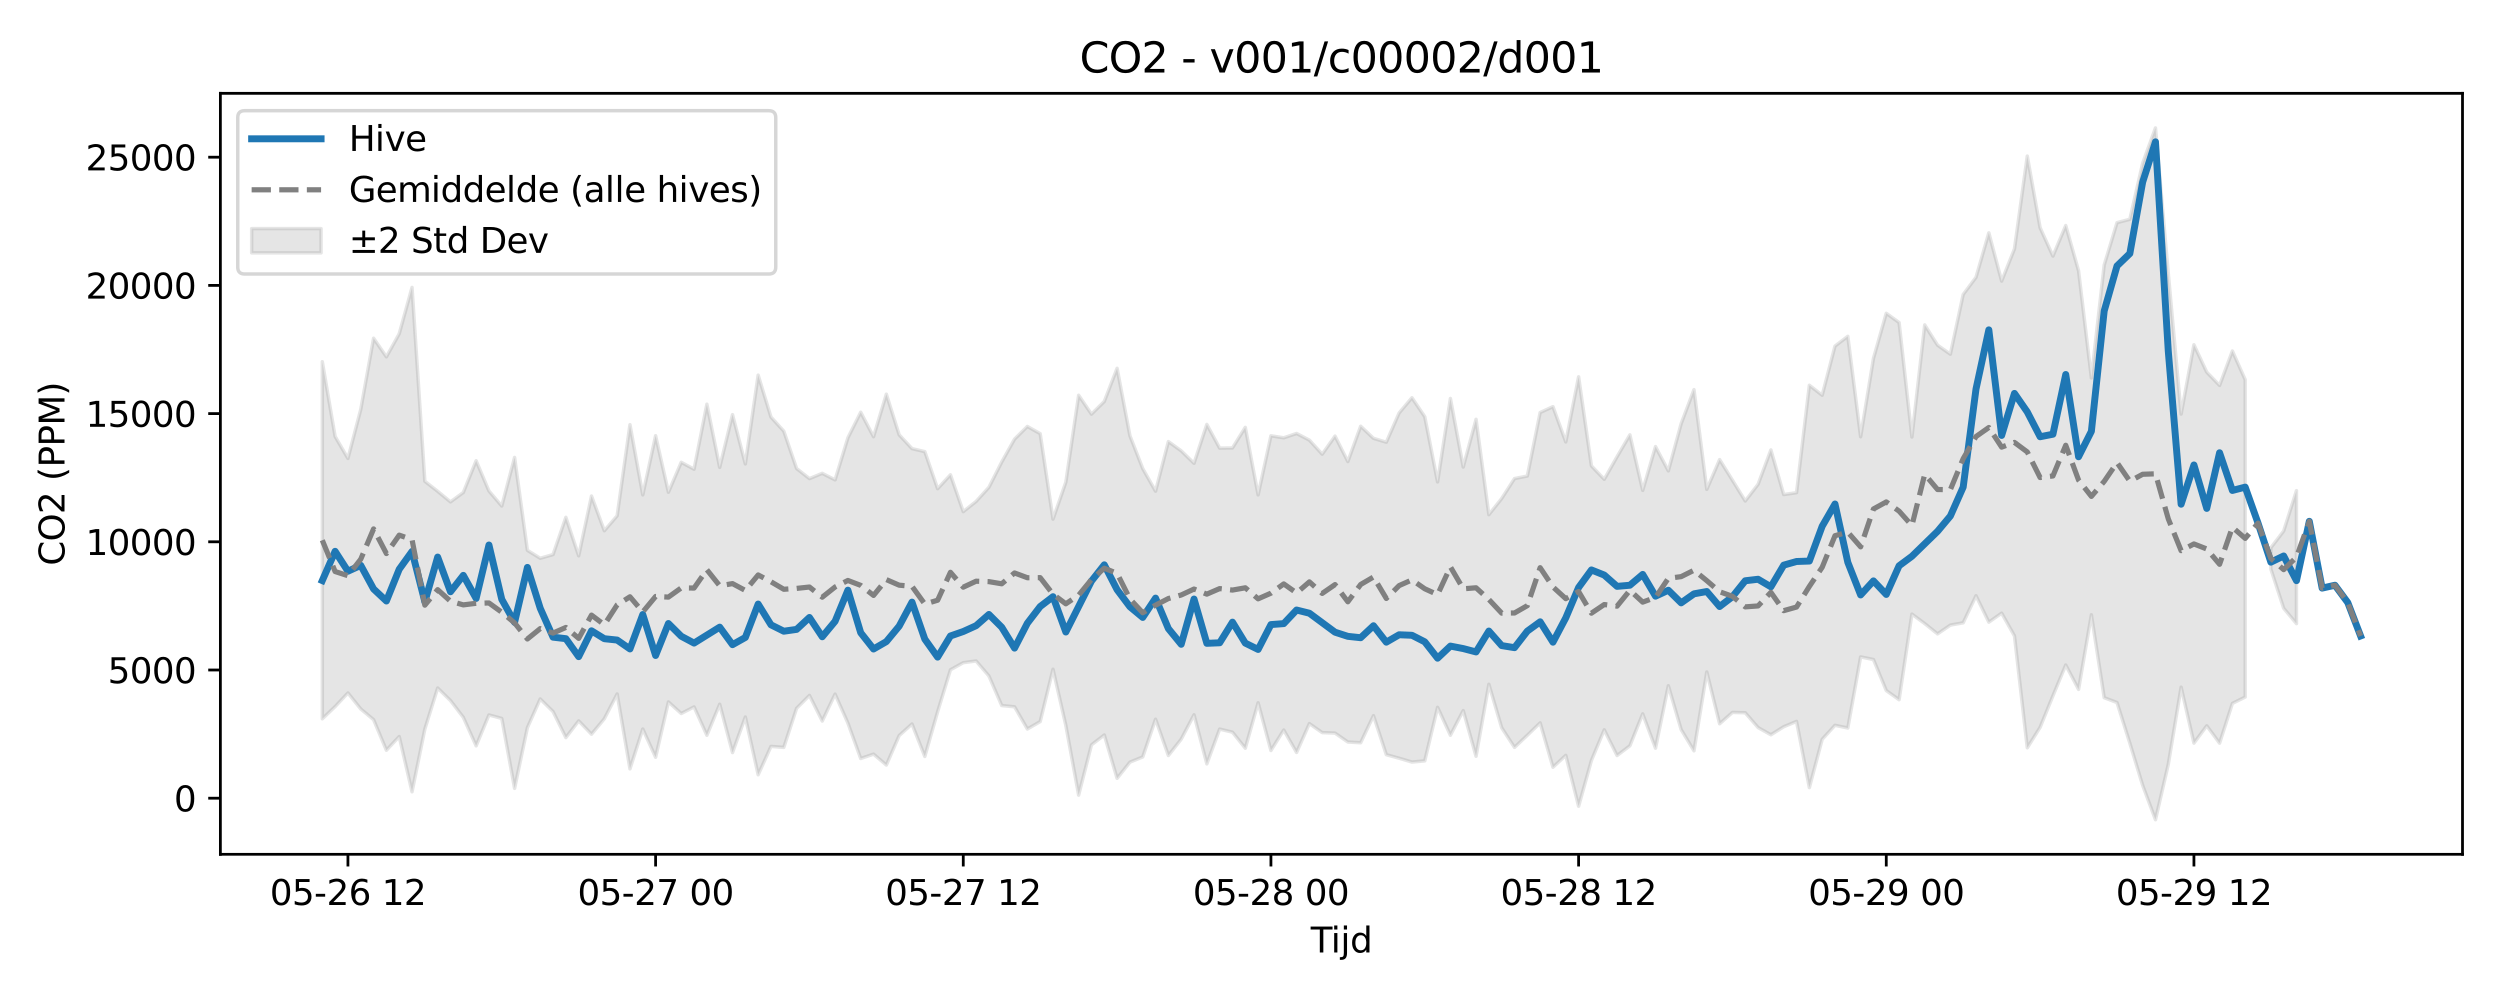 <?xml version="1.0" encoding="utf-8" standalone="no"?>
<!DOCTYPE svg PUBLIC "-//W3C//DTD SVG 1.1//EN"
  "http://www.w3.org/Graphics/SVG/1.1/DTD/svg11.dtd">
<svg xmlns:xlink="http://www.w3.org/1999/xlink" width="720pt" height="288pt" viewBox="0 0 720 288" xmlns="http://www.w3.org/2000/svg" version="1.1">
 <defs>
  <style type="text/css">*{stroke-linejoin: round; stroke-linecap: butt}</style>
 </defs>
 <g id="figure_1">
  <g id="patch_1">
   <path d="M 0 288 
L 720 288 
L 720 0 
L 0 0 
z
" style="fill: #ffffff"/>
  </g>
  <g id="axes_1">
   <g id="patch_2">
    <path d="M 63.47 246.04 
L 709.2 246.04 
L 709.2 26.88 
L 63.47 26.88 
z
" style="fill: #ffffff"/>
   </g>
   <g id="FillBetweenPolyCollection_1">
    <path d="M 92.821 104.162 
L 92.821 207.019 
L 96.513 203.504 
L 100.205 199.574 
L 103.897 204.184 
L 107.589 207.264 
L 111.281 216.071 
L 114.973 212.119 
L 118.665 228.04 
L 122.357 209.965 
L 126.049 198.149 
L 129.741 201.769 
L 133.433 206.581 
L 137.125 214.806 
L 140.817 205.906 
L 144.509 206.911 
L 148.201 227.052 
L 151.893 209.561 
L 155.585 201.297 
L 159.277 204.933 
L 162.969 212.427 
L 166.661 207.617 
L 170.353 211.452 
L 174.045 207.015 
L 177.737 199.862 
L 181.429 221.434 
L 185.121 209.955 
L 188.813 218.091 
L 192.505 202.158 
L 196.197 205.488 
L 199.889 203.591 
L 203.581 211.763 
L 207.273 202.818 
L 210.965 216.74 
L 214.657 206.501 
L 218.349 223.136 
L 222.041 214.968 
L 225.733 215.252 
L 229.425 203.984 
L 233.117 200.282 
L 236.809 207.665 
L 240.501 199.906 
L 244.193 208.233 
L 247.885 218.452 
L 251.577 217.189 
L 255.269 220.331 
L 258.961 211.844 
L 262.653 208.51 
L 266.345 217.869 
L 270.037 204.981 
L 273.729 192.898 
L 277.421 190.855 
L 281.113 190.357 
L 284.805 194.68 
L 288.497 203.202 
L 292.189 203.559 
L 295.881 209.953 
L 299.573 207.822 
L 303.265 192.745 
L 306.957 208.915 
L 310.649 228.996 
L 314.341 214.524 
L 318.033 211.687 
L 321.725 224.161 
L 325.417 219.502 
L 329.109 217.995 
L 332.801 207.125 
L 336.493 217.585 
L 340.185 212.889 
L 343.877 205.862 
L 347.569 219.993 
L 351.261 209.975 
L 354.953 210.873 
L 358.645 215.494 
L 362.337 202.399 
L 366.029 216.158 
L 369.721 210.248 
L 373.413 216.709 
L 377.105 208.397 
L 380.797 210.996 
L 384.489 211.128 
L 388.181 213.7 
L 391.873 213.912 
L 395.565 206.108 
L 399.257 217.351 
L 402.949 218.368 
L 406.641 219.471 
L 410.333 219.13 
L 414.025 203.71 
L 417.717 211.755 
L 421.409 204.645 
L 425.101 217.806 
L 428.793 197.071 
L 432.485 209.589 
L 436.177 215.253 
L 439.869 211.759 
L 443.561 208.184 
L 447.253 220.966 
L 450.945 217.549 
L 454.637 232.195 
L 458.329 219.021 
L 462.021 210.182 
L 465.713 217.596 
L 469.405 214.783 
L 473.097 205.595 
L 476.789 215.477 
L 480.481 197.493 
L 484.173 210.122 
L 487.865 216.236 
L 491.557 193.526 
L 495.249 208.45 
L 498.941 205.181 
L 502.633 205.273 
L 506.325 209.533 
L 510.017 211.618 
L 513.709 209.305 
L 517.401 207.764 
L 521.093 226.829 
L 524.785 212.937 
L 528.477 208.888 
L 532.169 209.665 
L 535.861 189.191 
L 539.553 189.944 
L 543.245 198.879 
L 546.937 201.524 
L 550.629 176.86 
L 554.321 179.592 
L 558.013 182.559 
L 561.705 180.027 
L 565.397 179.369 
L 569.089 171.576 
L 572.781 179.185 
L 576.473 176.586 
L 580.165 183.142 
L 583.857 215.368 
L 587.549 209.469 
L 591.241 200.409 
L 594.933 191.523 
L 598.625 198.546 
L 602.317 177.057 
L 606.009 200.939 
L 609.701 202.333 
L 613.393 214.022 
L 617.085 226.169 
L 620.777 236.078 
L 624.469 220.119 
L 628.161 197.903 
L 631.853 214.019 
L 635.545 209.035 
L 639.237 214.029 
L 642.929 202.581 
L 646.621 200.748 
L 646.621 109.358 
L 646.621 109.358 
L 642.929 101.085 
L 639.237 110.996 
L 635.545 107.178 
L 631.853 99.29 
L 628.161 119.26 
L 624.469 78.763 
L 620.777 36.842 
L 617.085 47.009 
L 613.393 63.155 
L 609.701 64.12 
L 606.009 76.327 
L 602.317 108.863 
L 598.625 77.986 
L 594.933 64.953 
L 591.241 73.747 
L 587.549 65.581 
L 583.857 44.952 
L 580.165 71.688 
L 576.473 80.958 
L 572.781 67.057 
L 569.089 79.87 
L 565.397 84.814 
L 561.705 102.009 
L 558.013 99.408 
L 554.321 93.571 
L 550.629 125.867 
L 546.937 92.896 
L 543.245 90.226 
L 539.553 103.232 
L 535.861 125.792 
L 532.169 96.859 
L 528.477 99.677 
L 524.785 113.832 
L 521.093 110.945 
L 517.401 141.891 
L 513.709 142.431 
L 510.017 129.575 
L 506.325 139.486 
L 502.633 144.285 
L 498.941 138.305 
L 495.249 132.369 
L 491.557 140.942 
L 487.865 112.222 
L 484.173 122.022 
L 480.481 135.612 
L 476.789 128.623 
L 473.097 141.229 
L 469.405 125.236 
L 465.713 131.543 
L 462.021 138.037 
L 458.329 134.17 
L 454.637 108.516 
L 450.945 127.281 
L 447.253 117.112 
L 443.561 118.808 
L 439.869 137.095 
L 436.177 137.828 
L 432.485 143.573 
L 428.793 148.225 
L 425.101 120.757 
L 421.409 134.51 
L 417.717 114.753 
L 414.025 138.798 
L 410.333 120.008 
L 406.641 114.548 
L 402.949 118.933 
L 399.257 127.36 
L 395.565 126.238 
L 391.873 122.756 
L 388.181 132.927 
L 384.489 125.594 
L 380.797 130.806 
L 377.105 126.76 
L 373.413 124.837 
L 369.721 126.087 
L 366.029 125.51 
L 362.337 142.529 
L 358.645 123.08 
L 354.953 129.006 
L 351.261 129.06 
L 347.569 122.231 
L 343.877 133.432 
L 340.185 129.834 
L 336.493 127.173 
L 332.801 141.461 
L 329.109 134.948 
L 325.417 125.483 
L 321.725 106.074 
L 318.033 115.623 
L 314.341 119.273 
L 310.649 113.829 
L 306.957 138.884 
L 303.265 149.516 
L 299.573 124.895 
L 295.881 122.815 
L 292.189 126.467 
L 288.497 133.057 
L 284.805 140.344 
L 281.113 144.416 
L 277.421 147.355 
L 273.729 136.744 
L 270.037 140.744 
L 266.345 130.066 
L 262.653 129.197 
L 258.961 125.223 
L 255.269 113.52 
L 251.577 125.776 
L 247.885 118.723 
L 244.193 126.106 
L 240.501 138.203 
L 236.809 136.317 
L 233.117 137.842 
L 229.425 134.938 
L 225.733 124.173 
L 222.041 120.122 
L 218.349 108.038 
L 214.657 133.609 
L 210.965 119.422 
L 207.273 134.602 
L 203.581 116.409 
L 199.889 135.128 
L 196.197 133.143 
L 192.505 141.768 
L 188.813 125.483 
L 185.121 142.528 
L 181.429 122.308 
L 177.737 148.546 
L 174.045 152.847 
L 170.353 142.853 
L 166.661 160.084 
L 162.969 148.984 
L 159.277 159.716 
L 155.585 160.78 
L 151.893 158.489 
L 148.201 131.742 
L 144.509 145.734 
L 140.817 141.401 
L 137.125 132.688 
L 133.433 141.833 
L 129.741 144.543 
L 126.049 141.492 
L 122.357 138.612 
L 118.665 82.777 
L 114.973 96.129 
L 111.281 102.77 
L 107.589 97.403 
L 103.897 117.913 
L 100.205 132.027 
L 96.513 125.696 
L 92.821 104.162 
z
" clip-path="url(#pf896cceaad)" style="fill: #808080; fill-opacity: 0.2; stroke: #808080; stroke-opacity: 0.2"/>
    <path d="M 654.005 157.761 
L 654.005 163.881 
L 657.697 175.182 
L 661.389 179.606 
L 661.389 141.308 
L 661.389 141.308 
L 657.697 152.931 
L 654.005 157.761 
z
" clip-path="url(#pf896cceaad)" style="fill: #808080; fill-opacity: 0.2; stroke: #808080; stroke-opacity: 0.2"/>
   </g>
   <g id="matplotlib.axis_1">
    <g id="xtick_1">
     <g id="line2d_1">
      <defs>
       <path id="m2fd930c7da" d="M 0 0 
L 0 3.5 
" style="stroke: #000000; stroke-width: 0.8"/>
      </defs>
      <g>
       <use xlink:href="#m2fd930c7da" x="100.205" y="246.04" style="stroke: #000000; stroke-width: 0.8"/>
      </g>
     </g>
     <g id="text_1">
      <!-- 05-26 12 -->
      <g transform="translate(77.725 260.638) scale(0.1 -0.1)">
       <defs>
        <path id="DejaVuSans-30" d="M 2034 4250 
Q 1547 4250 1301 3770 
Q 1056 3291 1056 2328 
Q 1056 1369 1301 889 
Q 1547 409 2034 409 
Q 2525 409 2770 889 
Q 3016 1369 3016 2328 
Q 3016 3291 2770 3770 
Q 2525 4250 2034 4250 
z
M 2034 4750 
Q 2819 4750 3233 4129 
Q 3647 3509 3647 2328 
Q 3647 1150 3233 529 
Q 2819 -91 2034 -91 
Q 1250 -91 836 529 
Q 422 1150 422 2328 
Q 422 3509 836 4129 
Q 1250 4750 2034 4750 
z
" transform="scale(0.016)"/>
        <path id="DejaVuSans-35" d="M 691 4666 
L 3169 4666 
L 3169 4134 
L 1269 4134 
L 1269 2991 
Q 1406 3038 1543 3061 
Q 1681 3084 1819 3084 
Q 2600 3084 3056 2656 
Q 3513 2228 3513 1497 
Q 3513 744 3044 326 
Q 2575 -91 1722 -91 
Q 1428 -91 1123 -41 
Q 819 9 494 109 
L 494 744 
Q 775 591 1075 516 
Q 1375 441 1709 441 
Q 2250 441 2565 725 
Q 2881 1009 2881 1497 
Q 2881 1984 2565 2268 
Q 2250 2553 1709 2553 
Q 1456 2553 1204 2497 
Q 953 2441 691 2322 
L 691 4666 
z
" transform="scale(0.016)"/>
        <path id="DejaVuSans-2d" d="M 313 2009 
L 1997 2009 
L 1997 1497 
L 313 1497 
L 313 2009 
z
" transform="scale(0.016)"/>
        <path id="DejaVuSans-32" d="M 1228 531 
L 3431 531 
L 3431 0 
L 469 0 
L 469 531 
Q 828 903 1448 1529 
Q 2069 2156 2228 2338 
Q 2531 2678 2651 2914 
Q 2772 3150 2772 3378 
Q 2772 3750 2511 3984 
Q 2250 4219 1831 4219 
Q 1534 4219 1204 4116 
Q 875 4013 500 3803 
L 500 4441 
Q 881 4594 1212 4672 
Q 1544 4750 1819 4750 
Q 2544 4750 2975 4387 
Q 3406 4025 3406 3419 
Q 3406 3131 3298 2873 
Q 3191 2616 2906 2266 
Q 2828 2175 2409 1742 
Q 1991 1309 1228 531 
z
" transform="scale(0.016)"/>
        <path id="DejaVuSans-36" d="M 2113 2584 
Q 1688 2584 1439 2293 
Q 1191 2003 1191 1497 
Q 1191 994 1439 701 
Q 1688 409 2113 409 
Q 2538 409 2786 701 
Q 3034 994 3034 1497 
Q 3034 2003 2786 2293 
Q 2538 2584 2113 2584 
z
M 3366 4563 
L 3366 3988 
Q 3128 4100 2886 4159 
Q 2644 4219 2406 4219 
Q 1781 4219 1451 3797 
Q 1122 3375 1075 2522 
Q 1259 2794 1537 2939 
Q 1816 3084 2150 3084 
Q 2853 3084 3261 2657 
Q 3669 2231 3669 1497 
Q 3669 778 3244 343 
Q 2819 -91 2113 -91 
Q 1303 -91 875 529 
Q 447 1150 447 2328 
Q 447 3434 972 4092 
Q 1497 4750 2381 4750 
Q 2619 4750 2861 4703 
Q 3103 4656 3366 4563 
z
" transform="scale(0.016)"/>
        <path id="DejaVuSans-20" transform="scale(0.016)"/>
        <path id="DejaVuSans-31" d="M 794 531 
L 1825 531 
L 1825 4091 
L 703 3866 
L 703 4441 
L 1819 4666 
L 2450 4666 
L 2450 531 
L 3481 531 
L 3481 0 
L 794 0 
L 794 531 
z
" transform="scale(0.016)"/>
       </defs>
       <use xlink:href="#DejaVuSans-30"/>
       <use xlink:href="#DejaVuSans-35" transform="translate(63.623 0)"/>
       <use xlink:href="#DejaVuSans-2d" transform="translate(127.246 0)"/>
       <use xlink:href="#DejaVuSans-32" transform="translate(163.33 0)"/>
       <use xlink:href="#DejaVuSans-36" transform="translate(226.953 0)"/>
       <use xlink:href="#DejaVuSans-20" transform="translate(290.576 0)"/>
       <use xlink:href="#DejaVuSans-31" transform="translate(322.363 0)"/>
       <use xlink:href="#DejaVuSans-32" transform="translate(385.986 0)"/>
      </g>
     </g>
    </g>
    <g id="xtick_2">
     <g id="line2d_2">
      <g>
       <use xlink:href="#m2fd930c7da" x="188.813" y="246.04" style="stroke: #000000; stroke-width: 0.8"/>
      </g>
     </g>
     <g id="text_2">
      <!-- 05-27 00 -->
      <g transform="translate(166.333 260.638) scale(0.1 -0.1)">
       <defs>
        <path id="DejaVuSans-37" d="M 525 4666 
L 3525 4666 
L 3525 4397 
L 1831 0 
L 1172 0 
L 2766 4134 
L 525 4134 
L 525 4666 
z
" transform="scale(0.016)"/>
       </defs>
       <use xlink:href="#DejaVuSans-30"/>
       <use xlink:href="#DejaVuSans-35" transform="translate(63.623 0)"/>
       <use xlink:href="#DejaVuSans-2d" transform="translate(127.246 0)"/>
       <use xlink:href="#DejaVuSans-32" transform="translate(163.33 0)"/>
       <use xlink:href="#DejaVuSans-37" transform="translate(226.953 0)"/>
       <use xlink:href="#DejaVuSans-20" transform="translate(290.576 0)"/>
       <use xlink:href="#DejaVuSans-30" transform="translate(322.363 0)"/>
       <use xlink:href="#DejaVuSans-30" transform="translate(385.986 0)"/>
      </g>
     </g>
    </g>
    <g id="xtick_3">
     <g id="line2d_3">
      <g>
       <use xlink:href="#m2fd930c7da" x="277.421" y="246.04" style="stroke: #000000; stroke-width: 0.8"/>
      </g>
     </g>
     <g id="text_3">
      <!-- 05-27 12 -->
      <g transform="translate(254.941 260.638) scale(0.1 -0.1)">
       <use xlink:href="#DejaVuSans-30"/>
       <use xlink:href="#DejaVuSans-35" transform="translate(63.623 0)"/>
       <use xlink:href="#DejaVuSans-2d" transform="translate(127.246 0)"/>
       <use xlink:href="#DejaVuSans-32" transform="translate(163.33 0)"/>
       <use xlink:href="#DejaVuSans-37" transform="translate(226.953 0)"/>
       <use xlink:href="#DejaVuSans-20" transform="translate(290.576 0)"/>
       <use xlink:href="#DejaVuSans-31" transform="translate(322.363 0)"/>
       <use xlink:href="#DejaVuSans-32" transform="translate(385.986 0)"/>
      </g>
     </g>
    </g>
    <g id="xtick_4">
     <g id="line2d_4">
      <g>
       <use xlink:href="#m2fd930c7da" x="366.029" y="246.04" style="stroke: #000000; stroke-width: 0.8"/>
      </g>
     </g>
     <g id="text_4">
      <!-- 05-28 00 -->
      <g transform="translate(343.549 260.638) scale(0.1 -0.1)">
       <defs>
        <path id="DejaVuSans-38" d="M 2034 2216 
Q 1584 2216 1326 1975 
Q 1069 1734 1069 1313 
Q 1069 891 1326 650 
Q 1584 409 2034 409 
Q 2484 409 2743 651 
Q 3003 894 3003 1313 
Q 3003 1734 2745 1975 
Q 2488 2216 2034 2216 
z
M 1403 2484 
Q 997 2584 770 2862 
Q 544 3141 544 3541 
Q 544 4100 942 4425 
Q 1341 4750 2034 4750 
Q 2731 4750 3128 4425 
Q 3525 4100 3525 3541 
Q 3525 3141 3298 2862 
Q 3072 2584 2669 2484 
Q 3125 2378 3379 2068 
Q 3634 1759 3634 1313 
Q 3634 634 3220 271 
Q 2806 -91 2034 -91 
Q 1263 -91 848 271 
Q 434 634 434 1313 
Q 434 1759 690 2068 
Q 947 2378 1403 2484 
z
M 1172 3481 
Q 1172 3119 1398 2916 
Q 1625 2713 2034 2713 
Q 2441 2713 2670 2916 
Q 2900 3119 2900 3481 
Q 2900 3844 2670 4047 
Q 2441 4250 2034 4250 
Q 1625 4250 1398 4047 
Q 1172 3844 1172 3481 
z
" transform="scale(0.016)"/>
       </defs>
       <use xlink:href="#DejaVuSans-30"/>
       <use xlink:href="#DejaVuSans-35" transform="translate(63.623 0)"/>
       <use xlink:href="#DejaVuSans-2d" transform="translate(127.246 0)"/>
       <use xlink:href="#DejaVuSans-32" transform="translate(163.33 0)"/>
       <use xlink:href="#DejaVuSans-38" transform="translate(226.953 0)"/>
       <use xlink:href="#DejaVuSans-20" transform="translate(290.576 0)"/>
       <use xlink:href="#DejaVuSans-30" transform="translate(322.363 0)"/>
       <use xlink:href="#DejaVuSans-30" transform="translate(385.986 0)"/>
      </g>
     </g>
    </g>
    <g id="xtick_5">
     <g id="line2d_5">
      <g>
       <use xlink:href="#m2fd930c7da" x="454.637" y="246.04" style="stroke: #000000; stroke-width: 0.8"/>
      </g>
     </g>
     <g id="text_5">
      <!-- 05-28 12 -->
      <g transform="translate(432.156 260.638) scale(0.1 -0.1)">
       <use xlink:href="#DejaVuSans-30"/>
       <use xlink:href="#DejaVuSans-35" transform="translate(63.623 0)"/>
       <use xlink:href="#DejaVuSans-2d" transform="translate(127.246 0)"/>
       <use xlink:href="#DejaVuSans-32" transform="translate(163.33 0)"/>
       <use xlink:href="#DejaVuSans-38" transform="translate(226.953 0)"/>
       <use xlink:href="#DejaVuSans-20" transform="translate(290.576 0)"/>
       <use xlink:href="#DejaVuSans-31" transform="translate(322.363 0)"/>
       <use xlink:href="#DejaVuSans-32" transform="translate(385.986 0)"/>
      </g>
     </g>
    </g>
    <g id="xtick_6">
     <g id="line2d_6">
      <g>
       <use xlink:href="#m2fd930c7da" x="543.245" y="246.04" style="stroke: #000000; stroke-width: 0.8"/>
      </g>
     </g>
     <g id="text_6">
      <!-- 05-29 00 -->
      <g transform="translate(520.764 260.638) scale(0.1 -0.1)">
       <defs>
        <path id="DejaVuSans-39" d="M 703 97 
L 703 672 
Q 941 559 1184 500 
Q 1428 441 1663 441 
Q 2288 441 2617 861 
Q 2947 1281 2994 2138 
Q 2813 1869 2534 1725 
Q 2256 1581 1919 1581 
Q 1219 1581 811 2004 
Q 403 2428 403 3163 
Q 403 3881 828 4315 
Q 1253 4750 1959 4750 
Q 2769 4750 3195 4129 
Q 3622 3509 3622 2328 
Q 3622 1225 3098 567 
Q 2575 -91 1691 -91 
Q 1453 -91 1209 -44 
Q 966 3 703 97 
z
M 1959 2075 
Q 2384 2075 2632 2365 
Q 2881 2656 2881 3163 
Q 2881 3666 2632 3958 
Q 2384 4250 1959 4250 
Q 1534 4250 1286 3958 
Q 1038 3666 1038 3163 
Q 1038 2656 1286 2365 
Q 1534 2075 1959 2075 
z
" transform="scale(0.016)"/>
       </defs>
       <use xlink:href="#DejaVuSans-30"/>
       <use xlink:href="#DejaVuSans-35" transform="translate(63.623 0)"/>
       <use xlink:href="#DejaVuSans-2d" transform="translate(127.246 0)"/>
       <use xlink:href="#DejaVuSans-32" transform="translate(163.33 0)"/>
       <use xlink:href="#DejaVuSans-39" transform="translate(226.953 0)"/>
       <use xlink:href="#DejaVuSans-20" transform="translate(290.576 0)"/>
       <use xlink:href="#DejaVuSans-30" transform="translate(322.363 0)"/>
       <use xlink:href="#DejaVuSans-30" transform="translate(385.986 0)"/>
      </g>
     </g>
    </g>
    <g id="xtick_7">
     <g id="line2d_7">
      <g>
       <use xlink:href="#m2fd930c7da" x="631.853" y="246.04" style="stroke: #000000; stroke-width: 0.8"/>
      </g>
     </g>
     <g id="text_7">
      <!-- 05-29 12 -->
      <g transform="translate(609.372 260.638) scale(0.1 -0.1)">
       <use xlink:href="#DejaVuSans-30"/>
       <use xlink:href="#DejaVuSans-35" transform="translate(63.623 0)"/>
       <use xlink:href="#DejaVuSans-2d" transform="translate(127.246 0)"/>
       <use xlink:href="#DejaVuSans-32" transform="translate(163.33 0)"/>
       <use xlink:href="#DejaVuSans-39" transform="translate(226.953 0)"/>
       <use xlink:href="#DejaVuSans-20" transform="translate(290.576 0)"/>
       <use xlink:href="#DejaVuSans-31" transform="translate(322.363 0)"/>
       <use xlink:href="#DejaVuSans-32" transform="translate(385.986 0)"/>
      </g>
     </g>
    </g>
    <g id="text_8">
     <!-- Tijd -->
     <g transform="translate(377.485 274.317) scale(0.1 -0.1)">
      <defs>
       <path id="DejaVuSans-54" d="M -19 4666 
L 3928 4666 
L 3928 4134 
L 2272 4134 
L 2272 0 
L 1638 0 
L 1638 4134 
L -19 4134 
L -19 4666 
z
" transform="scale(0.016)"/>
       <path id="DejaVuSans-69" d="M 603 3500 
L 1178 3500 
L 1178 0 
L 603 0 
L 603 3500 
z
M 603 4863 
L 1178 4863 
L 1178 4134 
L 603 4134 
L 603 4863 
z
" transform="scale(0.016)"/>
       <path id="DejaVuSans-6a" d="M 603 3500 
L 1178 3500 
L 1178 -63 
Q 1178 -731 923 -1031 
Q 669 -1331 103 -1331 
L -116 -1331 
L -116 -844 
L 38 -844 
Q 366 -844 484 -692 
Q 603 -541 603 -63 
L 603 3500 
z
M 603 4863 
L 1178 4863 
L 1178 4134 
L 603 4134 
L 603 4863 
z
" transform="scale(0.016)"/>
       <path id="DejaVuSans-64" d="M 2906 2969 
L 2906 4863 
L 3481 4863 
L 3481 0 
L 2906 0 
L 2906 525 
Q 2725 213 2448 61 
Q 2172 -91 1784 -91 
Q 1150 -91 751 415 
Q 353 922 353 1747 
Q 353 2572 751 3078 
Q 1150 3584 1784 3584 
Q 2172 3584 2448 3432 
Q 2725 3281 2906 2969 
z
M 947 1747 
Q 947 1113 1208 752 
Q 1469 391 1925 391 
Q 2381 391 2643 752 
Q 2906 1113 2906 1747 
Q 2906 2381 2643 2742 
Q 2381 3103 1925 3103 
Q 1469 3103 1208 2742 
Q 947 2381 947 1747 
z
" transform="scale(0.016)"/>
      </defs>
      <use xlink:href="#DejaVuSans-54"/>
      <use xlink:href="#DejaVuSans-69" transform="translate(57.959 0)"/>
      <use xlink:href="#DejaVuSans-6a" transform="translate(85.742 0)"/>
      <use xlink:href="#DejaVuSans-64" transform="translate(113.525 0)"/>
     </g>
    </g>
   </g>
   <g id="matplotlib.axis_2">
    <g id="ytick_1">
     <g id="line2d_8">
      <defs>
       <path id="mfc98ac7486" d="M 0 0 
L -3.5 0 
" style="stroke: #000000; stroke-width: 0.8"/>
      </defs>
      <g>
       <use xlink:href="#mfc98ac7486" x="63.47" y="229.886" style="stroke: #000000; stroke-width: 0.8"/>
      </g>
     </g>
     <g id="text_9">
      <!-- 0 -->
      <g transform="translate(50.108 233.685) scale(0.1 -0.1)">
       <use xlink:href="#DejaVuSans-30"/>
      </g>
     </g>
    </g>
    <g id="ytick_2">
     <g id="line2d_9">
      <g>
       <use xlink:href="#mfc98ac7486" x="63.47" y="192.964" style="stroke: #000000; stroke-width: 0.8"/>
      </g>
     </g>
     <g id="text_10">
      <!-- 5000 -->
      <g transform="translate(31.02 196.763) scale(0.1 -0.1)">
       <use xlink:href="#DejaVuSans-35"/>
       <use xlink:href="#DejaVuSans-30" transform="translate(63.623 0)"/>
       <use xlink:href="#DejaVuSans-30" transform="translate(127.246 0)"/>
       <use xlink:href="#DejaVuSans-30" transform="translate(190.869 0)"/>
      </g>
     </g>
    </g>
    <g id="ytick_3">
     <g id="line2d_10">
      <g>
       <use xlink:href="#mfc98ac7486" x="63.47" y="156.042" style="stroke: #000000; stroke-width: 0.8"/>
      </g>
     </g>
     <g id="text_11">
      <!-- 10000 -->
      <g transform="translate(24.657 159.841) scale(0.1 -0.1)">
       <use xlink:href="#DejaVuSans-31"/>
       <use xlink:href="#DejaVuSans-30" transform="translate(63.623 0)"/>
       <use xlink:href="#DejaVuSans-30" transform="translate(127.246 0)"/>
       <use xlink:href="#DejaVuSans-30" transform="translate(190.869 0)"/>
       <use xlink:href="#DejaVuSans-30" transform="translate(254.492 0)"/>
      </g>
     </g>
    </g>
    <g id="ytick_4">
     <g id="line2d_11">
      <g>
       <use xlink:href="#mfc98ac7486" x="63.47" y="119.12" style="stroke: #000000; stroke-width: 0.8"/>
      </g>
     </g>
     <g id="text_12">
      <!-- 15000 -->
      <g transform="translate(24.657 122.92) scale(0.1 -0.1)">
       <use xlink:href="#DejaVuSans-31"/>
       <use xlink:href="#DejaVuSans-35" transform="translate(63.623 0)"/>
       <use xlink:href="#DejaVuSans-30" transform="translate(127.246 0)"/>
       <use xlink:href="#DejaVuSans-30" transform="translate(190.869 0)"/>
       <use xlink:href="#DejaVuSans-30" transform="translate(254.492 0)"/>
      </g>
     </g>
    </g>
    <g id="ytick_5">
     <g id="line2d_12">
      <g>
       <use xlink:href="#mfc98ac7486" x="63.47" y="82.198" style="stroke: #000000; stroke-width: 0.8"/>
      </g>
     </g>
     <g id="text_13">
      <!-- 20000 -->
      <g transform="translate(24.657 85.998) scale(0.1 -0.1)">
       <use xlink:href="#DejaVuSans-32"/>
       <use xlink:href="#DejaVuSans-30" transform="translate(63.623 0)"/>
       <use xlink:href="#DejaVuSans-30" transform="translate(127.246 0)"/>
       <use xlink:href="#DejaVuSans-30" transform="translate(190.869 0)"/>
       <use xlink:href="#DejaVuSans-30" transform="translate(254.492 0)"/>
      </g>
     </g>
    </g>
    <g id="ytick_6">
     <g id="line2d_13">
      <g>
       <use xlink:href="#mfc98ac7486" x="63.47" y="45.277" style="stroke: #000000; stroke-width: 0.8"/>
      </g>
     </g>
     <g id="text_14">
      <!-- 25000 -->
      <g transform="translate(24.657 49.076) scale(0.1 -0.1)">
       <use xlink:href="#DejaVuSans-32"/>
       <use xlink:href="#DejaVuSans-35" transform="translate(63.623 0)"/>
       <use xlink:href="#DejaVuSans-30" transform="translate(127.246 0)"/>
       <use xlink:href="#DejaVuSans-30" transform="translate(190.869 0)"/>
       <use xlink:href="#DejaVuSans-30" transform="translate(254.492 0)"/>
      </g>
     </g>
    </g>
    <g id="text_15">
     <!-- CO2 (PPM) -->
     <g transform="translate(18.578 162.903) rotate(-90) scale(0.1 -0.1)">
      <defs>
       <path id="DejaVuSans-43" d="M 4122 4306 
L 4122 3641 
Q 3803 3938 3442 4084 
Q 3081 4231 2675 4231 
Q 1875 4231 1450 3742 
Q 1025 3253 1025 2328 
Q 1025 1406 1450 917 
Q 1875 428 2675 428 
Q 3081 428 3442 575 
Q 3803 722 4122 1019 
L 4122 359 
Q 3791 134 3420 21 
Q 3050 -91 2638 -91 
Q 1578 -91 968 557 
Q 359 1206 359 2328 
Q 359 3453 968 4101 
Q 1578 4750 2638 4750 
Q 3056 4750 3426 4639 
Q 3797 4528 4122 4306 
z
" transform="scale(0.016)"/>
       <path id="DejaVuSans-4f" d="M 2522 4238 
Q 1834 4238 1429 3725 
Q 1025 3213 1025 2328 
Q 1025 1447 1429 934 
Q 1834 422 2522 422 
Q 3209 422 3611 934 
Q 4013 1447 4013 2328 
Q 4013 3213 3611 3725 
Q 3209 4238 2522 4238 
z
M 2522 4750 
Q 3503 4750 4090 4092 
Q 4678 3434 4678 2328 
Q 4678 1225 4090 567 
Q 3503 -91 2522 -91 
Q 1538 -91 948 565 
Q 359 1222 359 2328 
Q 359 3434 948 4092 
Q 1538 4750 2522 4750 
z
" transform="scale(0.016)"/>
       <path id="DejaVuSans-28" d="M 1984 4856 
Q 1566 4138 1362 3434 
Q 1159 2731 1159 2009 
Q 1159 1288 1364 580 
Q 1569 -128 1984 -844 
L 1484 -844 
Q 1016 -109 783 600 
Q 550 1309 550 2009 
Q 550 2706 781 3412 
Q 1013 4119 1484 4856 
L 1984 4856 
z
" transform="scale(0.016)"/>
       <path id="DejaVuSans-50" d="M 1259 4147 
L 1259 2394 
L 2053 2394 
Q 2494 2394 2734 2622 
Q 2975 2850 2975 3272 
Q 2975 3691 2734 3919 
Q 2494 4147 2053 4147 
L 1259 4147 
z
M 628 4666 
L 2053 4666 
Q 2838 4666 3239 4311 
Q 3641 3956 3641 3272 
Q 3641 2581 3239 2228 
Q 2838 1875 2053 1875 
L 1259 1875 
L 1259 0 
L 628 0 
L 628 4666 
z
" transform="scale(0.016)"/>
       <path id="DejaVuSans-4d" d="M 628 4666 
L 1569 4666 
L 2759 1491 
L 3956 4666 
L 4897 4666 
L 4897 0 
L 4281 0 
L 4281 4097 
L 3078 897 
L 2444 897 
L 1241 4097 
L 1241 0 
L 628 0 
L 628 4666 
z
" transform="scale(0.016)"/>
       <path id="DejaVuSans-29" d="M 513 4856 
L 1013 4856 
Q 1481 4119 1714 3412 
Q 1947 2706 1947 2009 
Q 1947 1309 1714 600 
Q 1481 -109 1013 -844 
L 513 -844 
Q 928 -128 1133 580 
Q 1338 1288 1338 2009 
Q 1338 2731 1133 3434 
Q 928 4138 513 4856 
z
" transform="scale(0.016)"/>
      </defs>
      <use xlink:href="#DejaVuSans-43"/>
      <use xlink:href="#DejaVuSans-4f" transform="translate(69.824 0)"/>
      <use xlink:href="#DejaVuSans-32" transform="translate(148.535 0)"/>
      <use xlink:href="#DejaVuSans-20" transform="translate(212.158 0)"/>
      <use xlink:href="#DejaVuSans-28" transform="translate(243.945 0)"/>
      <use xlink:href="#DejaVuSans-50" transform="translate(282.959 0)"/>
      <use xlink:href="#DejaVuSans-50" transform="translate(343.262 0)"/>
      <use xlink:href="#DejaVuSans-4d" transform="translate(403.564 0)"/>
      <use xlink:href="#DejaVuSans-29" transform="translate(489.844 0)"/>
     </g>
    </g>
   </g>
   <g id="line2d_14">
    <path d="M 92.821 167.207 
L 96.513 158.782 
L 100.205 164.514 
L 103.897 162.828 
L 107.589 169.622 
L 111.281 173.09 
L 114.973 163.948 
L 118.665 158.819 
L 122.357 173.307 
L 126.049 160.439 
L 129.741 170.424 
L 133.433 165.708 
L 137.125 172.347 
L 140.817 156.965 
L 144.509 172.613 
L 148.201 179.227 
L 151.893 163.417 
L 155.585 175.177 
L 159.277 183.505 
L 162.969 183.938 
L 166.661 189.112 
L 170.353 181.671 
L 174.045 183.948 
L 177.737 184.337 
L 181.429 186.896 
L 185.121 176.982 
L 188.813 188.779 
L 192.505 179.571 
L 196.197 183.241 
L 199.889 185.21 
L 207.273 180.62 
L 210.965 185.666 
L 214.657 183.588 
L 218.349 173.971 
L 222.041 179.95 
L 225.733 181.791 
L 229.425 181.265 
L 233.117 177.831 
L 236.809 183.389 
L 240.501 178.939 
L 244.193 169.973 
L 247.885 182.232 
L 251.577 186.914 
L 255.269 184.784 
L 258.961 180.327 
L 262.653 173.415 
L 266.345 184.068 
L 270.037 189.25 
L 273.729 183.16 
L 277.421 181.875 
L 281.113 180.2 
L 284.805 176.962 
L 288.497 180.65 
L 292.189 186.655 
L 295.881 179.49 
L 299.573 174.68 
L 303.265 171.852 
L 306.957 182.02 
L 314.341 167.351 
L 318.033 162.671 
L 321.725 169.836 
L 325.417 174.747 
L 329.109 177.821 
L 332.801 172.258 
L 336.493 181.041 
L 340.185 185.557 
L 343.877 172.526 
L 347.569 185.277 
L 351.261 185.124 
L 354.953 179.18 
L 358.645 185.215 
L 362.337 187.039 
L 366.029 179.881 
L 369.721 179.601 
L 373.413 175.687 
L 377.105 176.605 
L 384.489 182.07 
L 388.181 183.268 
L 391.873 183.663 
L 395.565 180.214 
L 399.257 184.947 
L 402.949 182.813 
L 406.641 182.961 
L 410.333 184.848 
L 414.025 189.56 
L 417.717 186.074 
L 421.409 186.791 
L 425.101 187.758 
L 428.793 181.745 
L 432.485 185.932 
L 436.177 186.527 
L 439.869 181.764 
L 443.561 179.081 
L 447.253 184.949 
L 450.945 177.937 
L 454.637 169.189 
L 458.329 164.143 
L 462.021 165.616 
L 465.713 168.871 
L 469.405 168.551 
L 473.097 165.435 
L 476.789 171.699 
L 480.481 169.991 
L 484.173 173.624 
L 487.865 171.025 
L 491.557 170.357 
L 495.249 174.683 
L 498.941 171.856 
L 502.633 167.259 
L 506.325 166.823 
L 510.017 168.997 
L 513.709 162.759 
L 517.401 161.711 
L 521.093 161.585 
L 524.785 151.562 
L 528.477 145.155 
L 532.169 161.945 
L 535.861 171.345 
L 539.553 167.298 
L 543.245 171.197 
L 546.937 162.951 
L 550.629 160.214 
L 558.013 153.022 
L 561.705 148.616 
L 565.397 140.281 
L 569.089 112.036 
L 572.781 95.003 
L 576.473 125.408 
L 580.165 113.305 
L 583.857 118.643 
L 587.549 125.783 
L 591.241 125.057 
L 594.933 107.857 
L 598.625 131.548 
L 602.317 124.219 
L 606.009 89.541 
L 609.701 76.59 
L 613.393 73.02 
L 617.085 52.444 
L 620.777 40.849 
L 624.469 101.211 
L 628.161 145.213 
L 631.853 133.911 
L 635.545 146.42 
L 639.237 130.396 
L 642.929 141.249 
L 646.621 140.295 
L 650.313 150.663 
L 654.005 161.903 
L 657.697 160.123 
L 661.389 167.227 
L 665.081 150.142 
L 668.773 169.373 
L 672.465 168.551 
L 676.157 173.531 
L 679.849 183.157 
L 679.849 183.157 
" clip-path="url(#pf896cceaad)" style="fill: none; stroke: #1f77b4; stroke-width: 2; stroke-linecap: square"/>
   </g>
   <g id="line2d_15">
    <path d="M 92.821 155.59 
L 96.513 164.6 
L 100.205 165.801 
L 103.897 161.049 
L 107.589 152.334 
L 111.281 159.42 
L 114.973 154.124 
L 118.665 155.409 
L 122.357 174.288 
L 126.049 169.82 
L 129.741 173.156 
L 133.433 174.207 
L 137.125 173.747 
L 140.817 173.654 
L 144.509 176.323 
L 148.201 179.397 
L 151.893 184.025 
L 155.585 181.039 
L 159.277 182.325 
L 162.969 180.705 
L 166.661 183.851 
L 170.353 177.152 
L 174.045 179.931 
L 177.737 174.204 
L 181.429 171.871 
L 185.121 176.242 
L 188.813 171.787 
L 192.505 171.963 
L 196.197 169.316 
L 199.889 169.36 
L 203.581 164.086 
L 207.273 168.71 
L 210.965 168.081 
L 214.657 170.055 
L 218.349 165.587 
L 222.041 167.545 
L 225.733 169.712 
L 229.425 169.461 
L 233.117 169.062 
L 236.809 171.991 
L 240.501 169.054 
L 244.193 167.17 
L 247.885 168.587 
L 251.577 171.483 
L 255.269 166.925 
L 258.961 168.534 
L 262.653 168.854 
L 266.345 173.968 
L 270.037 172.862 
L 273.729 164.821 
L 277.421 169.105 
L 281.113 167.386 
L 284.805 167.512 
L 288.497 168.13 
L 292.189 165.013 
L 295.881 166.384 
L 299.573 166.358 
L 303.265 171.13 
L 306.957 173.9 
L 310.649 171.413 
L 314.341 166.899 
L 318.033 163.655 
L 321.725 165.117 
L 325.417 172.492 
L 329.109 176.472 
L 332.801 174.293 
L 336.493 172.379 
L 340.185 171.361 
L 343.877 169.647 
L 347.569 171.112 
L 351.261 169.517 
L 354.953 169.939 
L 358.645 169.287 
L 362.337 172.464 
L 366.029 170.834 
L 369.721 168.167 
L 373.413 170.773 
L 377.105 167.579 
L 380.797 170.901 
L 384.489 168.361 
L 388.181 173.314 
L 391.873 168.334 
L 395.565 166.173 
L 399.257 172.356 
L 402.949 168.651 
L 406.641 167.009 
L 410.333 169.569 
L 414.025 171.254 
L 417.717 163.254 
L 421.409 169.577 
L 425.101 169.282 
L 428.793 172.648 
L 432.485 176.581 
L 436.177 176.54 
L 439.869 174.427 
L 443.561 163.496 
L 447.253 169.039 
L 450.945 172.415 
L 454.637 170.355 
L 458.329 176.595 
L 462.021 174.109 
L 465.713 174.57 
L 469.405 170.01 
L 473.097 173.412 
L 476.789 172.05 
L 480.481 166.552 
L 484.173 166.072 
L 487.865 164.229 
L 491.557 167.234 
L 495.249 170.41 
L 498.941 171.743 
L 502.633 174.779 
L 506.325 174.509 
L 510.017 170.596 
L 513.709 175.868 
L 517.401 174.828 
L 521.093 168.887 
L 524.785 163.385 
L 528.477 154.282 
L 532.169 153.262 
L 535.861 157.491 
L 539.553 146.588 
L 543.245 144.552 
L 546.937 147.21 
L 550.629 151.364 
L 554.321 136.582 
L 558.013 140.983 
L 561.705 141.018 
L 565.397 132.091 
L 569.089 125.723 
L 572.781 123.121 
L 576.473 128.772 
L 580.165 127.415 
L 583.857 130.16 
L 587.549 137.525 
L 591.241 137.078 
L 594.933 128.238 
L 598.625 138.266 
L 602.317 142.96 
L 606.009 138.633 
L 609.701 133.226 
L 613.393 138.589 
L 617.085 136.589 
L 620.777 136.46 
L 624.469 149.441 
L 628.161 158.581 
L 631.853 156.655 
L 635.545 158.107 
L 639.237 162.513 
L 642.929 151.833 
L 646.621 155.053 
L 650.313 150.663 
L 654.005 160.821 
L 657.697 164.057 
L 661.389 160.457 
L 665.081 150.142 
L 668.773 169.373 
L 672.465 168.551 
L 676.157 173.531 
L 679.849 183.157 
L 679.849 183.157 
" clip-path="url(#pf896cceaad)" style="fill: none; stroke-dasharray: 5.55,2.4; stroke-dashoffset: 0; stroke: #808080; stroke-width: 1.5"/>
   </g>
   <g id="patch_3">
    <path d="M 63.47 246.04 
L 63.47 26.88 
" style="fill: none; stroke: #000000; stroke-width: 0.8; stroke-linejoin: miter; stroke-linecap: square"/>
   </g>
   <g id="patch_4">
    <path d="M 709.2 246.04 
L 709.2 26.88 
" style="fill: none; stroke: #000000; stroke-width: 0.8; stroke-linejoin: miter; stroke-linecap: square"/>
   </g>
   <g id="patch_5">
    <path d="M 63.47 246.04 
L 709.2 246.04 
" style="fill: none; stroke: #000000; stroke-width: 0.8; stroke-linejoin: miter; stroke-linecap: square"/>
   </g>
   <g id="patch_6">
    <path d="M 63.47 26.88 
L 709.2 26.88 
" style="fill: none; stroke: #000000; stroke-width: 0.8; stroke-linejoin: miter; stroke-linecap: square"/>
   </g>
   <g id="text_16">
    <!-- CO2 - v001/c00002/d001 -->
    <g transform="translate(310.932 20.88) scale(0.12 -0.12)">
     <defs>
      <path id="DejaVuSans-76" d="M 191 3500 
L 800 3500 
L 1894 563 
L 2988 3500 
L 3597 3500 
L 2284 0 
L 1503 0 
L 191 3500 
z
" transform="scale(0.016)"/>
      <path id="DejaVuSans-2f" d="M 1625 4666 
L 2156 4666 
L 531 -594 
L 0 -594 
L 1625 4666 
z
" transform="scale(0.016)"/>
      <path id="DejaVuSans-63" d="M 3122 3366 
L 3122 2828 
Q 2878 2963 2633 3030 
Q 2388 3097 2138 3097 
Q 1578 3097 1268 2742 
Q 959 2388 959 1747 
Q 959 1106 1268 751 
Q 1578 397 2138 397 
Q 2388 397 2633 464 
Q 2878 531 3122 666 
L 3122 134 
Q 2881 22 2623 -34 
Q 2366 -91 2075 -91 
Q 1284 -91 818 406 
Q 353 903 353 1747 
Q 353 2603 823 3093 
Q 1294 3584 2113 3584 
Q 2378 3584 2631 3529 
Q 2884 3475 3122 3366 
z
" transform="scale(0.016)"/>
     </defs>
     <use xlink:href="#DejaVuSans-43"/>
     <use xlink:href="#DejaVuSans-4f" transform="translate(69.824 0)"/>
     <use xlink:href="#DejaVuSans-32" transform="translate(148.535 0)"/>
     <use xlink:href="#DejaVuSans-20" transform="translate(212.158 0)"/>
     <use xlink:href="#DejaVuSans-2d" transform="translate(243.945 0)"/>
     <use xlink:href="#DejaVuSans-20" transform="translate(280.029 0)"/>
     <use xlink:href="#DejaVuSans-76" transform="translate(311.816 0)"/>
     <use xlink:href="#DejaVuSans-30" transform="translate(370.996 0)"/>
     <use xlink:href="#DejaVuSans-30" transform="translate(434.619 0)"/>
     <use xlink:href="#DejaVuSans-31" transform="translate(498.242 0)"/>
     <use xlink:href="#DejaVuSans-2f" transform="translate(561.865 0)"/>
     <use xlink:href="#DejaVuSans-63" transform="translate(595.557 0)"/>
     <use xlink:href="#DejaVuSans-30" transform="translate(650.537 0)"/>
     <use xlink:href="#DejaVuSans-30" transform="translate(714.16 0)"/>
     <use xlink:href="#DejaVuSans-30" transform="translate(777.783 0)"/>
     <use xlink:href="#DejaVuSans-30" transform="translate(841.406 0)"/>
     <use xlink:href="#DejaVuSans-32" transform="translate(905.029 0)"/>
     <use xlink:href="#DejaVuSans-2f" transform="translate(968.652 0)"/>
     <use xlink:href="#DejaVuSans-64" transform="translate(1002.344 0)"/>
     <use xlink:href="#DejaVuSans-30" transform="translate(1065.82 0)"/>
     <use xlink:href="#DejaVuSans-30" transform="translate(1129.443 0)"/>
     <use xlink:href="#DejaVuSans-31" transform="translate(1193.066 0)"/>
    </g>
   </g>
   <g id="legend_1">
    <g id="patch_7">
     <path d="M 70.47 78.914 
L 221.414 78.914 
Q 223.414 78.914 223.414 76.914 
L 223.414 33.88 
Q 223.414 31.88 221.414 31.88 
L 70.47 31.88 
Q 68.47 31.88 68.47 33.88 
L 68.47 76.914 
Q 68.47 78.914 70.47 78.914 
z
" style="fill: #ffffff; opacity: 0.8; stroke: #cccccc; stroke-linejoin: miter"/>
    </g>
    <g id="line2d_16">
     <path d="M 72.47 39.978 
L 82.47 39.978 
L 92.47 39.978 
" style="fill: none; stroke: #1f77b4; stroke-width: 2; stroke-linecap: square"/>
    </g>
    <g id="text_17">
     <!-- Hive -->
     <g transform="translate(100.47 43.478) scale(0.1 -0.1)">
      <defs>
       <path id="DejaVuSans-48" d="M 628 4666 
L 1259 4666 
L 1259 2753 
L 3553 2753 
L 3553 4666 
L 4184 4666 
L 4184 0 
L 3553 0 
L 3553 2222 
L 1259 2222 
L 1259 0 
L 628 0 
L 628 4666 
z
" transform="scale(0.016)"/>
       <path id="DejaVuSans-65" d="M 3597 1894 
L 3597 1613 
L 953 1613 
Q 991 1019 1311 708 
Q 1631 397 2203 397 
Q 2534 397 2845 478 
Q 3156 559 3463 722 
L 3463 178 
Q 3153 47 2828 -22 
Q 2503 -91 2169 -91 
Q 1331 -91 842 396 
Q 353 884 353 1716 
Q 353 2575 817 3079 
Q 1281 3584 2069 3584 
Q 2775 3584 3186 3129 
Q 3597 2675 3597 1894 
z
M 3022 2063 
Q 3016 2534 2758 2815 
Q 2500 3097 2075 3097 
Q 1594 3097 1305 2825 
Q 1016 2553 972 2059 
L 3022 2063 
z
" transform="scale(0.016)"/>
      </defs>
      <use xlink:href="#DejaVuSans-48"/>
      <use xlink:href="#DejaVuSans-69" transform="translate(75.195 0)"/>
      <use xlink:href="#DejaVuSans-76" transform="translate(102.979 0)"/>
      <use xlink:href="#DejaVuSans-65" transform="translate(162.158 0)"/>
     </g>
    </g>
    <g id="line2d_17">
     <path d="M 72.47 54.657 
L 82.47 54.657 
L 92.47 54.657 
" style="fill: none; stroke-dasharray: 5.55,2.4; stroke-dashoffset: 0; stroke: #808080; stroke-width: 1.5"/>
    </g>
    <g id="text_18">
     <!-- Gemiddelde (alle hives) -->
     <g transform="translate(100.47 58.157) scale(0.1 -0.1)">
      <defs>
       <path id="DejaVuSans-47" d="M 3809 666 
L 3809 1919 
L 2778 1919 
L 2778 2438 
L 4434 2438 
L 4434 434 
Q 4069 175 3628 42 
Q 3188 -91 2688 -91 
Q 1594 -91 976 548 
Q 359 1188 359 2328 
Q 359 3472 976 4111 
Q 1594 4750 2688 4750 
Q 3144 4750 3555 4637 
Q 3966 4525 4313 4306 
L 4313 3634 
Q 3963 3931 3569 4081 
Q 3175 4231 2741 4231 
Q 1884 4231 1454 3753 
Q 1025 3275 1025 2328 
Q 1025 1384 1454 906 
Q 1884 428 2741 428 
Q 3075 428 3337 486 
Q 3600 544 3809 666 
z
" transform="scale(0.016)"/>
       <path id="DejaVuSans-6d" d="M 3328 2828 
Q 3544 3216 3844 3400 
Q 4144 3584 4550 3584 
Q 5097 3584 5394 3201 
Q 5691 2819 5691 2113 
L 5691 0 
L 5113 0 
L 5113 2094 
Q 5113 2597 4934 2840 
Q 4756 3084 4391 3084 
Q 3944 3084 3684 2787 
Q 3425 2491 3425 1978 
L 3425 0 
L 2847 0 
L 2847 2094 
Q 2847 2600 2669 2842 
Q 2491 3084 2119 3084 
Q 1678 3084 1418 2786 
Q 1159 2488 1159 1978 
L 1159 0 
L 581 0 
L 581 3500 
L 1159 3500 
L 1159 2956 
Q 1356 3278 1631 3431 
Q 1906 3584 2284 3584 
Q 2666 3584 2933 3390 
Q 3200 3197 3328 2828 
z
" transform="scale(0.016)"/>
       <path id="DejaVuSans-6c" d="M 603 4863 
L 1178 4863 
L 1178 0 
L 603 0 
L 603 4863 
z
" transform="scale(0.016)"/>
       <path id="DejaVuSans-61" d="M 2194 1759 
Q 1497 1759 1228 1600 
Q 959 1441 959 1056 
Q 959 750 1161 570 
Q 1363 391 1709 391 
Q 2188 391 2477 730 
Q 2766 1069 2766 1631 
L 2766 1759 
L 2194 1759 
z
M 3341 1997 
L 3341 0 
L 2766 0 
L 2766 531 
Q 2569 213 2275 61 
Q 1981 -91 1556 -91 
Q 1019 -91 701 211 
Q 384 513 384 1019 
Q 384 1609 779 1909 
Q 1175 2209 1959 2209 
L 2766 2209 
L 2766 2266 
Q 2766 2663 2505 2880 
Q 2244 3097 1772 3097 
Q 1472 3097 1187 3025 
Q 903 2953 641 2809 
L 641 3341 
Q 956 3463 1253 3523 
Q 1550 3584 1831 3584 
Q 2591 3584 2966 3190 
Q 3341 2797 3341 1997 
z
" transform="scale(0.016)"/>
       <path id="DejaVuSans-68" d="M 3513 2113 
L 3513 0 
L 2938 0 
L 2938 2094 
Q 2938 2591 2744 2837 
Q 2550 3084 2163 3084 
Q 1697 3084 1428 2787 
Q 1159 2491 1159 1978 
L 1159 0 
L 581 0 
L 581 4863 
L 1159 4863 
L 1159 2956 
Q 1366 3272 1645 3428 
Q 1925 3584 2291 3584 
Q 2894 3584 3203 3211 
Q 3513 2838 3513 2113 
z
" transform="scale(0.016)"/>
       <path id="DejaVuSans-73" d="M 2834 3397 
L 2834 2853 
Q 2591 2978 2328 3040 
Q 2066 3103 1784 3103 
Q 1356 3103 1142 2972 
Q 928 2841 928 2578 
Q 928 2378 1081 2264 
Q 1234 2150 1697 2047 
L 1894 2003 
Q 2506 1872 2764 1633 
Q 3022 1394 3022 966 
Q 3022 478 2636 193 
Q 2250 -91 1575 -91 
Q 1294 -91 989 -36 
Q 684 19 347 128 
L 347 722 
Q 666 556 975 473 
Q 1284 391 1588 391 
Q 1994 391 2212 530 
Q 2431 669 2431 922 
Q 2431 1156 2273 1281 
Q 2116 1406 1581 1522 
L 1381 1569 
Q 847 1681 609 1914 
Q 372 2147 372 2553 
Q 372 3047 722 3315 
Q 1072 3584 1716 3584 
Q 2034 3584 2315 3537 
Q 2597 3491 2834 3397 
z
" transform="scale(0.016)"/>
      </defs>
      <use xlink:href="#DejaVuSans-47"/>
      <use xlink:href="#DejaVuSans-65" transform="translate(77.49 0)"/>
      <use xlink:href="#DejaVuSans-6d" transform="translate(139.014 0)"/>
      <use xlink:href="#DejaVuSans-69" transform="translate(236.426 0)"/>
      <use xlink:href="#DejaVuSans-64" transform="translate(264.209 0)"/>
      <use xlink:href="#DejaVuSans-64" transform="translate(327.686 0)"/>
      <use xlink:href="#DejaVuSans-65" transform="translate(391.162 0)"/>
      <use xlink:href="#DejaVuSans-6c" transform="translate(452.686 0)"/>
      <use xlink:href="#DejaVuSans-64" transform="translate(480.469 0)"/>
      <use xlink:href="#DejaVuSans-65" transform="translate(543.945 0)"/>
      <use xlink:href="#DejaVuSans-20" transform="translate(605.469 0)"/>
      <use xlink:href="#DejaVuSans-28" transform="translate(637.256 0)"/>
      <use xlink:href="#DejaVuSans-61" transform="translate(676.27 0)"/>
      <use xlink:href="#DejaVuSans-6c" transform="translate(737.549 0)"/>
      <use xlink:href="#DejaVuSans-6c" transform="translate(765.332 0)"/>
      <use xlink:href="#DejaVuSans-65" transform="translate(793.115 0)"/>
      <use xlink:href="#DejaVuSans-20" transform="translate(854.639 0)"/>
      <use xlink:href="#DejaVuSans-68" transform="translate(886.426 0)"/>
      <use xlink:href="#DejaVuSans-69" transform="translate(949.805 0)"/>
      <use xlink:href="#DejaVuSans-76" transform="translate(977.588 0)"/>
      <use xlink:href="#DejaVuSans-65" transform="translate(1036.768 0)"/>
      <use xlink:href="#DejaVuSans-73" transform="translate(1098.291 0)"/>
      <use xlink:href="#DejaVuSans-29" transform="translate(1150.391 0)"/>
     </g>
    </g>
    <g id="patch_8">
     <path d="M 72.47 72.835 
L 92.47 72.835 
L 92.47 65.835 
L 72.47 65.835 
z
" style="fill: #808080; fill-opacity: 0.2; stroke: #808080; stroke-opacity: 0.2; stroke-linejoin: miter"/>
    </g>
    <g id="text_19">
     <!-- ±2 Std Dev -->
     <g transform="translate(100.47 72.835) scale(0.1 -0.1)">
      <defs>
       <path id="DejaVuSans-b1" d="M 2944 4013 
L 2944 2803 
L 4684 2803 
L 4684 2272 
L 2944 2272 
L 2944 1063 
L 2419 1063 
L 2419 2272 
L 678 2272 
L 678 2803 
L 2419 2803 
L 2419 4013 
L 2944 4013 
z
M 678 531 
L 4684 531 
L 4684 0 
L 678 0 
L 678 531 
z
" transform="scale(0.016)"/>
       <path id="DejaVuSans-53" d="M 3425 4513 
L 3425 3897 
Q 3066 4069 2747 4153 
Q 2428 4238 2131 4238 
Q 1616 4238 1336 4038 
Q 1056 3838 1056 3469 
Q 1056 3159 1242 3001 
Q 1428 2844 1947 2747 
L 2328 2669 
Q 3034 2534 3370 2195 
Q 3706 1856 3706 1288 
Q 3706 609 3251 259 
Q 2797 -91 1919 -91 
Q 1588 -91 1214 -16 
Q 841 59 441 206 
L 441 856 
Q 825 641 1194 531 
Q 1563 422 1919 422 
Q 2459 422 2753 634 
Q 3047 847 3047 1241 
Q 3047 1584 2836 1778 
Q 2625 1972 2144 2069 
L 1759 2144 
Q 1053 2284 737 2584 
Q 422 2884 422 3419 
Q 422 4038 858 4394 
Q 1294 4750 2059 4750 
Q 2388 4750 2728 4690 
Q 3069 4631 3425 4513 
z
" transform="scale(0.016)"/>
       <path id="DejaVuSans-74" d="M 1172 4494 
L 1172 3500 
L 2356 3500 
L 2356 3053 
L 1172 3053 
L 1172 1153 
Q 1172 725 1289 603 
Q 1406 481 1766 481 
L 2356 481 
L 2356 0 
L 1766 0 
Q 1100 0 847 248 
Q 594 497 594 1153 
L 594 3053 
L 172 3053 
L 172 3500 
L 594 3500 
L 594 4494 
L 1172 4494 
z
" transform="scale(0.016)"/>
       <path id="DejaVuSans-44" d="M 1259 4147 
L 1259 519 
L 2022 519 
Q 2988 519 3436 956 
Q 3884 1394 3884 2338 
Q 3884 3275 3436 3711 
Q 2988 4147 2022 4147 
L 1259 4147 
z
M 628 4666 
L 1925 4666 
Q 3281 4666 3915 4102 
Q 4550 3538 4550 2338 
Q 4550 1131 3912 565 
Q 3275 0 1925 0 
L 628 0 
L 628 4666 
z
" transform="scale(0.016)"/>
      </defs>
      <use xlink:href="#DejaVuSans-b1"/>
      <use xlink:href="#DejaVuSans-32" transform="translate(83.789 0)"/>
      <use xlink:href="#DejaVuSans-20" transform="translate(147.412 0)"/>
      <use xlink:href="#DejaVuSans-53" transform="translate(179.199 0)"/>
      <use xlink:href="#DejaVuSans-74" transform="translate(242.676 0)"/>
      <use xlink:href="#DejaVuSans-64" transform="translate(281.885 0)"/>
      <use xlink:href="#DejaVuSans-20" transform="translate(345.361 0)"/>
      <use xlink:href="#DejaVuSans-44" transform="translate(377.148 0)"/>
      <use xlink:href="#DejaVuSans-65" transform="translate(454.15 0)"/>
      <use xlink:href="#DejaVuSans-76" transform="translate(515.674 0)"/>
     </g>
    </g>
   </g>
  </g>
 </g>
 <defs>
  <clipPath id="pf896cceaad">
   <rect x="63.47" y="26.88" width="645.73" height="219.16"/>
  </clipPath>
 </defs>
</svg>
